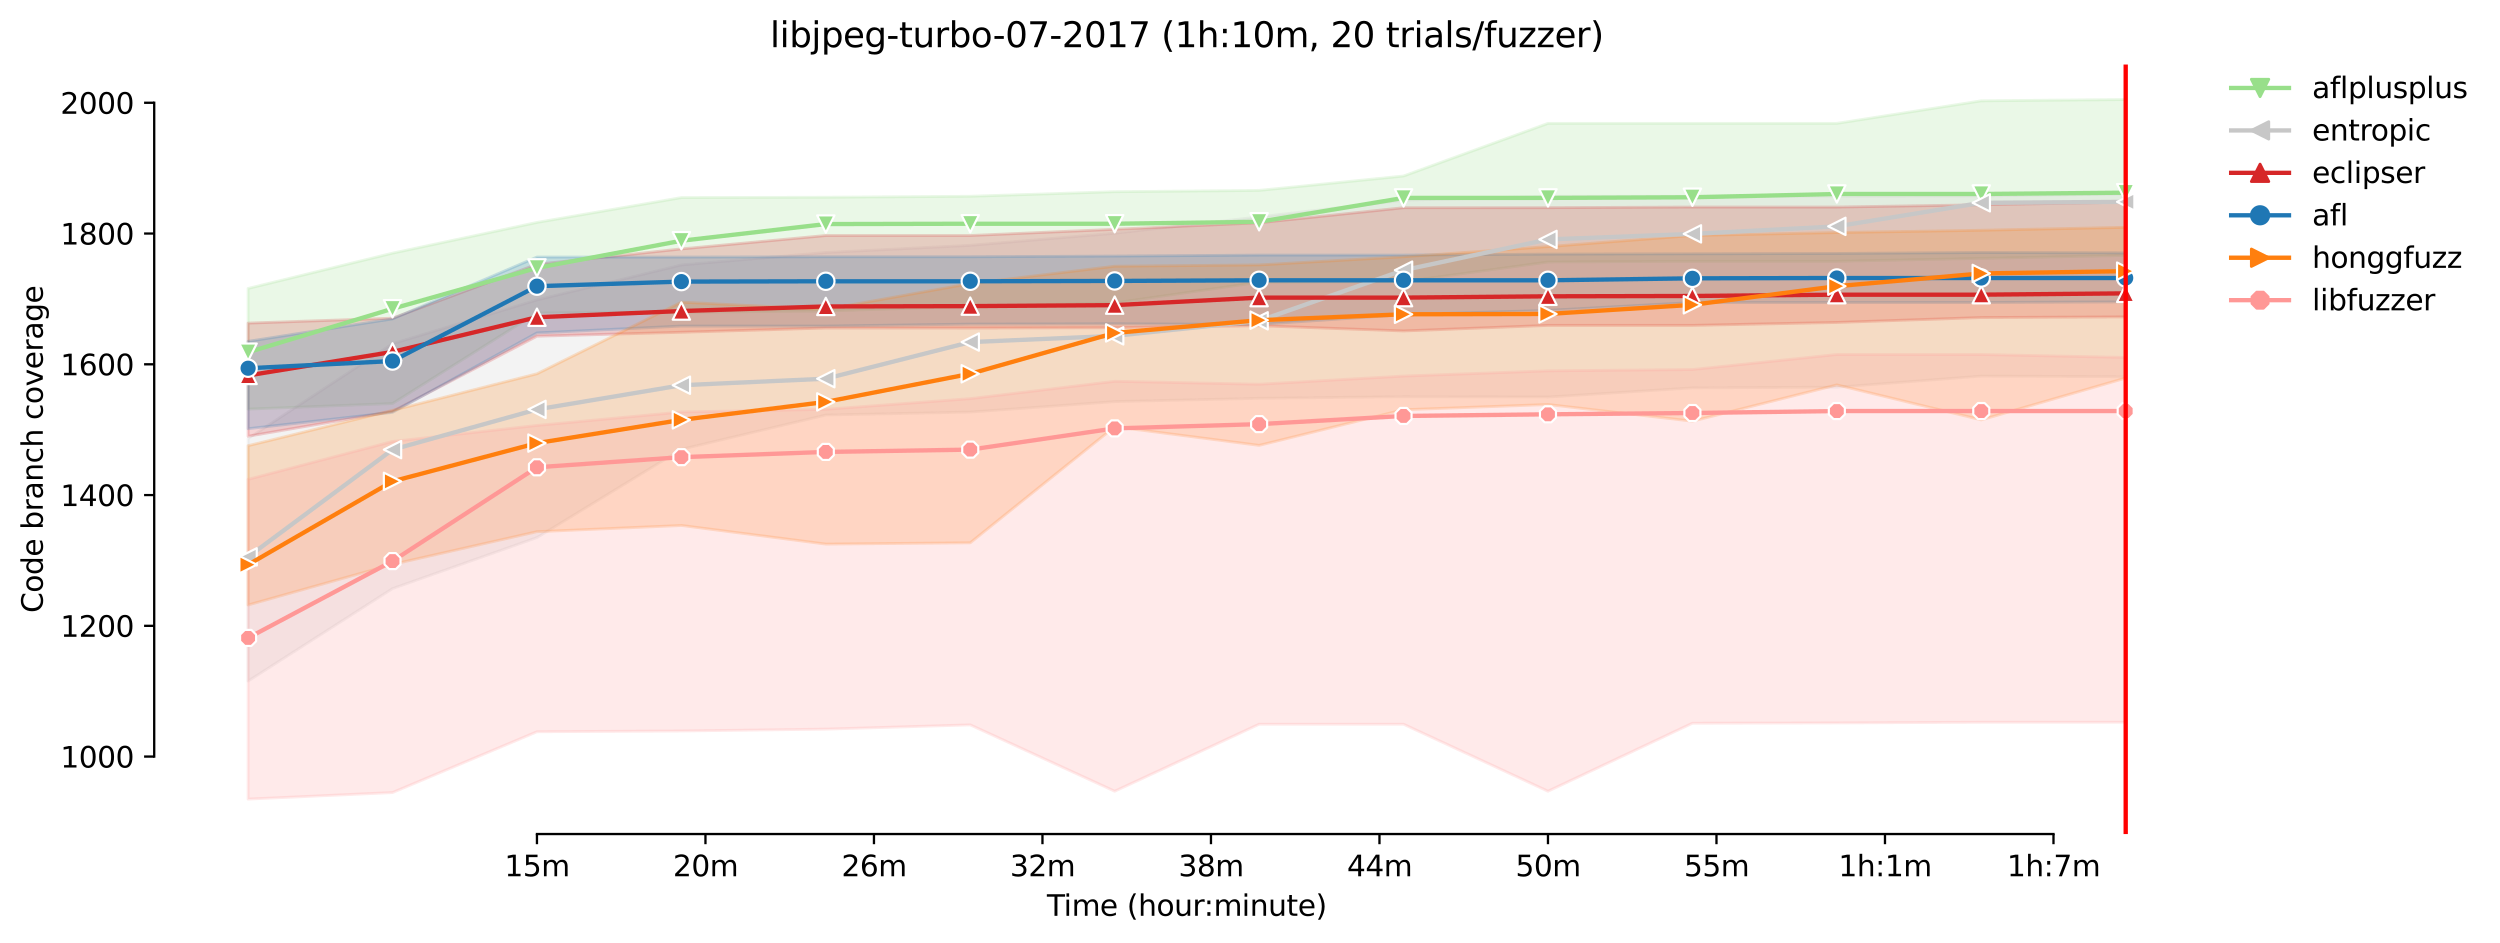 <?xml version="1.0" encoding="utf-8" standalone="no"?>
<!DOCTYPE svg PUBLIC "-//W3C//DTD SVG 1.1//EN"
  "http://www.w3.org/Graphics/SVG/1.1/DTD/svg11.dtd">
<svg height="325.986pt" version="1.1" viewBox="0 0 864.542 325.986" width="864.542pt" xmlns="http://www.w3.org/2000/svg" xmlns:xlink="http://www.w3.org/1999/xlink">
 <defs>
  <style type="text/css">*{stroke-linecap:butt;stroke-linejoin:round;}</style>
 </defs>
 <g id="figure_1">
  <g id="patch_1">
   <path d="M 0 325.986 
L 864.542 325.986 
L 864.542 0 
L 0 0 
z
" style="fill:#ffffff;"/>
  </g>
  <g id="axes_1">
   <g id="patch_2">
    <path d="M 53.328 288.43 
L 767.568 288.43 
L 767.568 22.318 
L 53.328 22.318 
z
" style="fill:#ffffff;"/>
   </g>
   <g id="PolyCollection_1">
    <defs>
     <path d="M 85.794 -226.231 
L 85.794 -184.517 
L 135.74 -186.439 
L 185.687 -217.753 
L 235.634 -217.979 
L 285.581 -218.431 
L 335.528 -220.014 
L 385.475 -221.257 
L 435.422 -228.379 
L 485.368 -228.605 
L 535.315 -235.377 
L 585.262 -235.614 
L 635.209 -235.614 
L 685.156 -236.632 
L 735.103 -237.649 
L 735.103 -291.572 
L 735.103 -291.572 
L 685.156 -291.12 
L 635.209 -283.32 
L 585.262 -283.32 
L 535.315 -283.32 
L 485.368 -265.119 
L 435.422 -260.145 
L 385.475 -259.693 
L 335.528 -258.11 
L 285.581 -257.771 
L 235.634 -257.658 
L 185.687 -249.067 
L 135.74 -238.44 
L 85.794 -226.231 
z
" id="md29782d819" style="stroke:#98df8a;stroke-opacity:0.2;"/>
    </defs>
    <g clip-path="url(#p25064cf2e6)">
     <use style="fill:#98df8a;fill-opacity:0.2;stroke:#98df8a;stroke-opacity:0.2;" x="0" xlink:href="#md29782d819" y="325.986"/>
    </g>
   </g>
   <g id="PolyCollection_2">
    <defs>
     <path d="M 85.794 -174.343 
L 85.794 -90.462 
L 135.74 -122.454 
L 185.687 -140.09 
L 235.634 -170.612 
L 285.581 -182.482 
L 335.528 -183.5 
L 385.475 -187.117 
L 435.422 -188.248 
L 485.368 -188.813 
L 535.315 -188.7 
L 585.262 -191.865 
L 635.209 -192.091 
L 685.156 -195.935 
L 735.103 -195.709 
L 735.103 -258.902 
L 735.103 -258.902 
L 685.156 -258.223 
L 635.209 -258.11 
L 585.262 -258.11 
L 535.315 -258.11 
L 485.368 -256.754 
L 435.422 -250.988 
L 385.475 -245.336 
L 335.528 -241.153 
L 285.581 -238.666 
L 235.634 -234.371 
L 185.687 -222.275 
L 135.74 -207.126 
L 85.794 -174.343 
z
" id="m7b74149d43" style="stroke:#c7c7c7;stroke-opacity:0.2;"/>
    </defs>
    <g clip-path="url(#p25064cf2e6)">
     <use style="fill:#c7c7c7;fill-opacity:0.2;stroke:#c7c7c7;stroke-opacity:0.2;" x="0" xlink:href="#m7b74149d43" y="325.986"/>
    </g>
   </g>
   <g id="PolyCollection_3">
    <defs>
     <path d="M 85.794 -214.248 
L 85.794 -175.134 
L 135.74 -183.709 
L 185.687 -209.726 
L 235.634 -211.083 
L 285.581 -212.553 
L 335.528 -212.538 
L 385.475 -212.666 
L 435.422 -213.344 
L 485.368 -211.535 
L 535.315 -213.457 
L 585.262 -213.457 
L 635.209 -214.474 
L 685.156 -216.17 
L 735.103 -216.396 
L 735.103 -256.076 
L 735.103 -256.076 
L 685.156 -255.171 
L 635.209 -254.38 
L 585.262 -254.38 
L 535.315 -254.165 
L 485.368 -254.154 
L 435.422 -248.954 
L 385.475 -246.693 
L 335.528 -244.545 
L 285.581 -244.545 
L 235.634 -239.91 
L 185.687 -234.597 
L 135.74 -215.944 
L 85.794 -214.248 
z
" id="ma3ffed3429" style="stroke:#d62728;stroke-opacity:0.2;"/>
    </defs>
    <g clip-path="url(#p25064cf2e6)">
     <use style="fill:#d62728;fill-opacity:0.2;stroke:#d62728;stroke-opacity:0.2;" x="0" xlink:href="#ma3ffed3429" y="325.986"/>
    </g>
   </g>
   <g id="PolyCollection_4">
    <defs>
     <path d="M 85.794 -207.943 
L 85.794 -177.734 
L 135.74 -183.387 
L 185.687 -210.857 
L 235.634 -213.231 
L 285.581 -213.231 
L 335.528 -213.909 
L 385.475 -214.022 
L 435.422 -213.796 
L 485.368 -217.182 
L 535.315 -218.657 
L 585.262 -221.37 
L 635.209 -221.37 
L 685.156 -221.37 
L 735.103 -221.596 
L 735.103 -238.553 
L 735.103 -238.553 
L 685.156 -238.666 
L 635.209 -238.327 
L 585.262 -238.214 
L 535.315 -238.101 
L 485.368 -237.773 
L 435.422 -237.762 
L 385.475 -237.423 
L 335.528 -237.197 
L 285.581 -237.197 
L 235.634 -237.084 
L 185.687 -237.084 
L 135.74 -215.718 
L 85.794 -207.943 
z
" id="md17d4fbf4f" style="stroke:#1f77b4;stroke-opacity:0.2;"/>
    </defs>
    <g clip-path="url(#p25064cf2e6)">
     <use style="fill:#1f77b4;fill-opacity:0.2;stroke:#1f77b4;stroke-opacity:0.2;" x="0" xlink:href="#md17d4fbf4f" y="325.986"/>
    </g>
   </g>
   <g id="PolyCollection_5">
    <defs>
     <path d="M 85.794 -171.856 
L 85.794 -116.771 
L 135.74 -130.82 
L 185.687 -142.124 
L 235.634 -144.272 
L 285.581 -137.829 
L 335.528 -138.281 
L 385.475 -178.412 
L 435.422 -171.969 
L 485.368 -184.291 
L 535.315 -186.1 
L 585.262 -180.334 
L 635.209 -192.882 
L 685.156 -180.786 
L 735.103 -195.256 
L 735.103 -247.371 
L 735.103 -247.371 
L 685.156 -246.354 
L 635.209 -245.562 
L 585.262 -244.545 
L 535.315 -240.701 
L 485.368 -237.197 
L 435.422 -234.371 
L 385.475 -233.918 
L 335.528 -227.927 
L 285.581 -218.996 
L 235.634 -221.483 
L 185.687 -196.726 
L 135.74 -184.065 
L 85.794 -171.856 
z
" id="me6c3f12da6" style="stroke:#ff7f0e;stroke-opacity:0.2;"/>
    </defs>
    <g clip-path="url(#p25064cf2e6)">
     <use style="fill:#ff7f0e;fill-opacity:0.2;stroke:#ff7f0e;stroke-opacity:0.2;" x="0" xlink:href="#me6c3f12da6" y="325.986"/>
    </g>
   </g>
   <g id="PolyCollection_6">
    <defs>
     <path d="M 85.794 -160.212 
L 85.794 -49.652 
L 135.74 -51.913 
L 185.687 -72.94 
L 235.634 -73.203 
L 285.581 -73.844 
L 335.528 -75.314 
L 385.475 -52.365 
L 435.422 -75.537 
L 485.368 -75.537 
L 535.315 -52.365 
L 585.262 -75.879 
L 635.209 -75.992 
L 685.156 -76.218 
L 735.103 -76.218 
L 735.103 -202.378 
L 735.103 -202.378 
L 685.156 -203.396 
L 635.209 -203.396 
L 585.262 -198.196 
L 535.315 -197.743 
L 485.368 -195.935 
L 435.422 -193.109 
L 385.475 -194.126 
L 335.528 -188.134 
L 285.581 -184.444 
L 235.634 -183.519 
L 185.687 -178.865 
L 135.74 -173.325 
L 85.794 -160.212 
z
" id="mec78008e84" style="stroke:#ff9896;stroke-opacity:0.2;"/>
    </defs>
    <g clip-path="url(#p25064cf2e6)">
     <use style="fill:#ff9896;fill-opacity:0.2;stroke:#ff9896;stroke-opacity:0.2;" x="0" xlink:href="#mec78008e84" y="325.986"/>
    </g>
   </g>
   <g id="matplotlib.axis_1">
    <g id="xtick_1">
     <g id="line2d_1">
      <defs>
       <path d="M 0 0 
L 0 3.5 
" id="m64320394da" style="stroke:#000000;stroke-width:0.8;"/>
      </defs>
      <g>
       <use style="stroke:#000000;stroke-width:0.8;" x="185.687" xlink:href="#m64320394da" y="288.43"/>
      </g>
     </g>
     <g id="text_1">
      <!-- 15m -->
      <g transform="translate(174.454 303.029)scale(0.1 -0.1)">
       <defs>
        <path d="M 794 531 
L 1825 531 
L 1825 4091 
L 703 3866 
L 703 4441 
L 1819 4666 
L 2450 4666 
L 2450 531 
L 3481 531 
L 3481 0 
L 794 0 
L 794 531 
z
" id="DejaVuSans-31" transform="scale(0.016)"/>
        <path d="M 691 4666 
L 3169 4666 
L 3169 4134 
L 1269 4134 
L 1269 2991 
Q 1406 3038 1543 3061 
Q 1681 3084 1819 3084 
Q 2600 3084 3056 2656 
Q 3513 2228 3513 1497 
Q 3513 744 3044 326 
Q 2575 -91 1722 -91 
Q 1428 -91 1123 -41 
Q 819 9 494 109 
L 494 744 
Q 775 591 1075 516 
Q 1375 441 1709 441 
Q 2250 441 2565 725 
Q 2881 1009 2881 1497 
Q 2881 1984 2565 2268 
Q 2250 2553 1709 2553 
Q 1456 2553 1204 2497 
Q 953 2441 691 2322 
L 691 4666 
z
" id="DejaVuSans-35" transform="scale(0.016)"/>
        <path d="M 3328 2828 
Q 3544 3216 3844 3400 
Q 4144 3584 4550 3584 
Q 5097 3584 5394 3201 
Q 5691 2819 5691 2113 
L 5691 0 
L 5113 0 
L 5113 2094 
Q 5113 2597 4934 2840 
Q 4756 3084 4391 3084 
Q 3944 3084 3684 2787 
Q 3425 2491 3425 1978 
L 3425 0 
L 2847 0 
L 2847 2094 
Q 2847 2600 2669 2842 
Q 2491 3084 2119 3084 
Q 1678 3084 1418 2786 
Q 1159 2488 1159 1978 
L 1159 0 
L 581 0 
L 581 3500 
L 1159 3500 
L 1159 2956 
Q 1356 3278 1631 3431 
Q 1906 3584 2284 3584 
Q 2666 3584 2933 3390 
Q 3200 3197 3328 2828 
z
" id="DejaVuSans-6d" transform="scale(0.016)"/>
       </defs>
       <use xlink:href="#DejaVuSans-31"/>
       <use x="63.623" xlink:href="#DejaVuSans-35"/>
       <use x="127.246" xlink:href="#DejaVuSans-6d"/>
      </g>
     </g>
    </g>
    <g id="xtick_2">
     <g id="line2d_2">
      <g>
       <use style="stroke:#000000;stroke-width:0.8;" x="243.959" xlink:href="#m64320394da" y="288.43"/>
      </g>
     </g>
     <g id="text_2">
      <!-- 20m -->
      <g transform="translate(232.726 303.029)scale(0.1 -0.1)">
       <defs>
        <path d="M 1228 531 
L 3431 531 
L 3431 0 
L 469 0 
L 469 531 
Q 828 903 1448 1529 
Q 2069 2156 2228 2338 
Q 2531 2678 2651 2914 
Q 2772 3150 2772 3378 
Q 2772 3750 2511 3984 
Q 2250 4219 1831 4219 
Q 1534 4219 1204 4116 
Q 875 4013 500 3803 
L 500 4441 
Q 881 4594 1212 4672 
Q 1544 4750 1819 4750 
Q 2544 4750 2975 4387 
Q 3406 4025 3406 3419 
Q 3406 3131 3298 2873 
Q 3191 2616 2906 2266 
Q 2828 2175 2409 1742 
Q 1991 1309 1228 531 
z
" id="DejaVuSans-32" transform="scale(0.016)"/>
        <path d="M 2034 4250 
Q 1547 4250 1301 3770 
Q 1056 3291 1056 2328 
Q 1056 1369 1301 889 
Q 1547 409 2034 409 
Q 2525 409 2770 889 
Q 3016 1369 3016 2328 
Q 3016 3291 2770 3770 
Q 2525 4250 2034 4250 
z
M 2034 4750 
Q 2819 4750 3233 4129 
Q 3647 3509 3647 2328 
Q 3647 1150 3233 529 
Q 2819 -91 2034 -91 
Q 1250 -91 836 529 
Q 422 1150 422 2328 
Q 422 3509 836 4129 
Q 1250 4750 2034 4750 
z
" id="DejaVuSans-30" transform="scale(0.016)"/>
       </defs>
       <use xlink:href="#DejaVuSans-32"/>
       <use x="63.623" xlink:href="#DejaVuSans-30"/>
       <use x="127.246" xlink:href="#DejaVuSans-6d"/>
      </g>
     </g>
    </g>
    <g id="xtick_3">
     <g id="line2d_3">
      <g>
       <use style="stroke:#000000;stroke-width:0.8;" x="302.23" xlink:href="#m64320394da" y="288.43"/>
      </g>
     </g>
     <g id="text_3">
      <!-- 26m -->
      <g transform="translate(290.997 303.029)scale(0.1 -0.1)">
       <defs>
        <path d="M 2113 2584 
Q 1688 2584 1439 2293 
Q 1191 2003 1191 1497 
Q 1191 994 1439 701 
Q 1688 409 2113 409 
Q 2538 409 2786 701 
Q 3034 994 3034 1497 
Q 3034 2003 2786 2293 
Q 2538 2584 2113 2584 
z
M 3366 4563 
L 3366 3988 
Q 3128 4100 2886 4159 
Q 2644 4219 2406 4219 
Q 1781 4219 1451 3797 
Q 1122 3375 1075 2522 
Q 1259 2794 1537 2939 
Q 1816 3084 2150 3084 
Q 2853 3084 3261 2657 
Q 3669 2231 3669 1497 
Q 3669 778 3244 343 
Q 2819 -91 2113 -91 
Q 1303 -91 875 529 
Q 447 1150 447 2328 
Q 447 3434 972 4092 
Q 1497 4750 2381 4750 
Q 2619 4750 2861 4703 
Q 3103 4656 3366 4563 
z
" id="DejaVuSans-36" transform="scale(0.016)"/>
       </defs>
       <use xlink:href="#DejaVuSans-32"/>
       <use x="63.623" xlink:href="#DejaVuSans-36"/>
       <use x="127.246" xlink:href="#DejaVuSans-6d"/>
      </g>
     </g>
    </g>
    <g id="xtick_4">
     <g id="line2d_4">
      <g>
       <use style="stroke:#000000;stroke-width:0.8;" x="360.501" xlink:href="#m64320394da" y="288.43"/>
      </g>
     </g>
     <g id="text_4">
      <!-- 32m -->
      <g transform="translate(349.268 303.029)scale(0.1 -0.1)">
       <defs>
        <path d="M 2597 2516 
Q 3050 2419 3304 2112 
Q 3559 1806 3559 1356 
Q 3559 666 3084 287 
Q 2609 -91 1734 -91 
Q 1441 -91 1130 -33 
Q 819 25 488 141 
L 488 750 
Q 750 597 1062 519 
Q 1375 441 1716 441 
Q 2309 441 2620 675 
Q 2931 909 2931 1356 
Q 2931 1769 2642 2001 
Q 2353 2234 1838 2234 
L 1294 2234 
L 1294 2753 
L 1863 2753 
Q 2328 2753 2575 2939 
Q 2822 3125 2822 3475 
Q 2822 3834 2567 4026 
Q 2313 4219 1838 4219 
Q 1578 4219 1281 4162 
Q 984 4106 628 3988 
L 628 4550 
Q 988 4650 1302 4700 
Q 1616 4750 1894 4750 
Q 2613 4750 3031 4423 
Q 3450 4097 3450 3541 
Q 3450 3153 3228 2886 
Q 3006 2619 2597 2516 
z
" id="DejaVuSans-33" transform="scale(0.016)"/>
       </defs>
       <use xlink:href="#DejaVuSans-33"/>
       <use x="63.623" xlink:href="#DejaVuSans-32"/>
       <use x="127.246" xlink:href="#DejaVuSans-6d"/>
      </g>
     </g>
    </g>
    <g id="xtick_5">
     <g id="line2d_5">
      <g>
       <use style="stroke:#000000;stroke-width:0.8;" x="418.773" xlink:href="#m64320394da" y="288.43"/>
      </g>
     </g>
     <g id="text_5">
      <!-- 38m -->
      <g transform="translate(407.54 303.029)scale(0.1 -0.1)">
       <defs>
        <path d="M 2034 2216 
Q 1584 2216 1326 1975 
Q 1069 1734 1069 1313 
Q 1069 891 1326 650 
Q 1584 409 2034 409 
Q 2484 409 2743 651 
Q 3003 894 3003 1313 
Q 3003 1734 2745 1975 
Q 2488 2216 2034 2216 
z
M 1403 2484 
Q 997 2584 770 2862 
Q 544 3141 544 3541 
Q 544 4100 942 4425 
Q 1341 4750 2034 4750 
Q 2731 4750 3128 4425 
Q 3525 4100 3525 3541 
Q 3525 3141 3298 2862 
Q 3072 2584 2669 2484 
Q 3125 2378 3379 2068 
Q 3634 1759 3634 1313 
Q 3634 634 3220 271 
Q 2806 -91 2034 -91 
Q 1263 -91 848 271 
Q 434 634 434 1313 
Q 434 1759 690 2068 
Q 947 2378 1403 2484 
z
M 1172 3481 
Q 1172 3119 1398 2916 
Q 1625 2713 2034 2713 
Q 2441 2713 2670 2916 
Q 2900 3119 2900 3481 
Q 2900 3844 2670 4047 
Q 2441 4250 2034 4250 
Q 1625 4250 1398 4047 
Q 1172 3844 1172 3481 
z
" id="DejaVuSans-38" transform="scale(0.016)"/>
       </defs>
       <use xlink:href="#DejaVuSans-33"/>
       <use x="63.623" xlink:href="#DejaVuSans-38"/>
       <use x="127.246" xlink:href="#DejaVuSans-6d"/>
      </g>
     </g>
    </g>
    <g id="xtick_6">
     <g id="line2d_6">
      <g>
       <use style="stroke:#000000;stroke-width:0.8;" x="477.044" xlink:href="#m64320394da" y="288.43"/>
      </g>
     </g>
     <g id="text_6">
      <!-- 44m -->
      <g transform="translate(465.811 303.029)scale(0.1 -0.1)">
       <defs>
        <path d="M 2419 4116 
L 825 1625 
L 2419 1625 
L 2419 4116 
z
M 2253 4666 
L 3047 4666 
L 3047 1625 
L 3713 1625 
L 3713 1100 
L 3047 1100 
L 3047 0 
L 2419 0 
L 2419 1100 
L 313 1100 
L 313 1709 
L 2253 4666 
z
" id="DejaVuSans-34" transform="scale(0.016)"/>
       </defs>
       <use xlink:href="#DejaVuSans-34"/>
       <use x="63.623" xlink:href="#DejaVuSans-34"/>
       <use x="127.246" xlink:href="#DejaVuSans-6d"/>
      </g>
     </g>
    </g>
    <g id="xtick_7">
     <g id="line2d_7">
      <g>
       <use style="stroke:#000000;stroke-width:0.8;" x="535.315" xlink:href="#m64320394da" y="288.43"/>
      </g>
     </g>
     <g id="text_7">
      <!-- 50m -->
      <g transform="translate(524.082 303.029)scale(0.1 -0.1)">
       <use xlink:href="#DejaVuSans-35"/>
       <use x="63.623" xlink:href="#DejaVuSans-30"/>
       <use x="127.246" xlink:href="#DejaVuSans-6d"/>
      </g>
     </g>
    </g>
    <g id="xtick_8">
     <g id="line2d_8">
      <g>
       <use style="stroke:#000000;stroke-width:0.8;" x="593.587" xlink:href="#m64320394da" y="288.43"/>
      </g>
     </g>
     <g id="text_8">
      <!-- 55m -->
      <g transform="translate(582.354 303.029)scale(0.1 -0.1)">
       <use xlink:href="#DejaVuSans-35"/>
       <use x="63.623" xlink:href="#DejaVuSans-35"/>
       <use x="127.246" xlink:href="#DejaVuSans-6d"/>
      </g>
     </g>
    </g>
    <g id="xtick_9">
     <g id="line2d_9">
      <g>
       <use style="stroke:#000000;stroke-width:0.8;" x="651.858" xlink:href="#m64320394da" y="288.43"/>
      </g>
     </g>
     <g id="text_9">
      <!-- 1h:1m -->
      <g transform="translate(635.772 303.029)scale(0.1 -0.1)">
       <defs>
        <path d="M 3513 2113 
L 3513 0 
L 2938 0 
L 2938 2094 
Q 2938 2591 2744 2837 
Q 2550 3084 2163 3084 
Q 1697 3084 1428 2787 
Q 1159 2491 1159 1978 
L 1159 0 
L 581 0 
L 581 4863 
L 1159 4863 
L 1159 2956 
Q 1366 3272 1645 3428 
Q 1925 3584 2291 3584 
Q 2894 3584 3203 3211 
Q 3513 2838 3513 2113 
z
" id="DejaVuSans-68" transform="scale(0.016)"/>
        <path d="M 750 794 
L 1409 794 
L 1409 0 
L 750 0 
L 750 794 
z
M 750 3309 
L 1409 3309 
L 1409 2516 
L 750 2516 
L 750 3309 
z
" id="DejaVuSans-3a" transform="scale(0.016)"/>
       </defs>
       <use xlink:href="#DejaVuSans-31"/>
       <use x="63.623" xlink:href="#DejaVuSans-68"/>
       <use x="127.002" xlink:href="#DejaVuSans-3a"/>
       <use x="160.693" xlink:href="#DejaVuSans-31"/>
       <use x="224.316" xlink:href="#DejaVuSans-6d"/>
      </g>
     </g>
    </g>
    <g id="xtick_10">
     <g id="line2d_10">
      <g>
       <use style="stroke:#000000;stroke-width:0.8;" x="710.129" xlink:href="#m64320394da" y="288.43"/>
      </g>
     </g>
     <g id="text_10">
      <!-- 1h:7m -->
      <g transform="translate(694.043 303.029)scale(0.1 -0.1)">
       <defs>
        <path d="M 525 4666 
L 3525 4666 
L 3525 4397 
L 1831 0 
L 1172 0 
L 2766 4134 
L 525 4134 
L 525 4666 
z
" id="DejaVuSans-37" transform="scale(0.016)"/>
       </defs>
       <use xlink:href="#DejaVuSans-31"/>
       <use x="63.623" xlink:href="#DejaVuSans-68"/>
       <use x="127.002" xlink:href="#DejaVuSans-3a"/>
       <use x="160.693" xlink:href="#DejaVuSans-37"/>
       <use x="224.316" xlink:href="#DejaVuSans-6d"/>
      </g>
     </g>
    </g>
    <g id="text_11">
     <!-- Time (hour:minute) -->
     <g transform="translate(362.041 316.707)scale(0.1 -0.1)">
      <defs>
       <path d="M -19 4666 
L 3928 4666 
L 3928 4134 
L 2272 4134 
L 2272 0 
L 1638 0 
L 1638 4134 
L -19 4134 
L -19 4666 
z
" id="DejaVuSans-54" transform="scale(0.016)"/>
       <path d="M 603 3500 
L 1178 3500 
L 1178 0 
L 603 0 
L 603 3500 
z
M 603 4863 
L 1178 4863 
L 1178 4134 
L 603 4134 
L 603 4863 
z
" id="DejaVuSans-69" transform="scale(0.016)"/>
       <path d="M 3597 1894 
L 3597 1613 
L 953 1613 
Q 991 1019 1311 708 
Q 1631 397 2203 397 
Q 2534 397 2845 478 
Q 3156 559 3463 722 
L 3463 178 
Q 3153 47 2828 -22 
Q 2503 -91 2169 -91 
Q 1331 -91 842 396 
Q 353 884 353 1716 
Q 353 2575 817 3079 
Q 1281 3584 2069 3584 
Q 2775 3584 3186 3129 
Q 3597 2675 3597 1894 
z
M 3022 2063 
Q 3016 2534 2758 2815 
Q 2500 3097 2075 3097 
Q 1594 3097 1305 2825 
Q 1016 2553 972 2059 
L 3022 2063 
z
" id="DejaVuSans-65" transform="scale(0.016)"/>
       <path id="DejaVuSans-20" transform="scale(0.016)"/>
       <path d="M 1984 4856 
Q 1566 4138 1362 3434 
Q 1159 2731 1159 2009 
Q 1159 1288 1364 580 
Q 1569 -128 1984 -844 
L 1484 -844 
Q 1016 -109 783 600 
Q 550 1309 550 2009 
Q 550 2706 781 3412 
Q 1013 4119 1484 4856 
L 1984 4856 
z
" id="DejaVuSans-28" transform="scale(0.016)"/>
       <path d="M 1959 3097 
Q 1497 3097 1228 2736 
Q 959 2375 959 1747 
Q 959 1119 1226 758 
Q 1494 397 1959 397 
Q 2419 397 2687 759 
Q 2956 1122 2956 1747 
Q 2956 2369 2687 2733 
Q 2419 3097 1959 3097 
z
M 1959 3584 
Q 2709 3584 3137 3096 
Q 3566 2609 3566 1747 
Q 3566 888 3137 398 
Q 2709 -91 1959 -91 
Q 1206 -91 779 398 
Q 353 888 353 1747 
Q 353 2609 779 3096 
Q 1206 3584 1959 3584 
z
" id="DejaVuSans-6f" transform="scale(0.016)"/>
       <path d="M 544 1381 
L 544 3500 
L 1119 3500 
L 1119 1403 
Q 1119 906 1312 657 
Q 1506 409 1894 409 
Q 2359 409 2629 706 
Q 2900 1003 2900 1516 
L 2900 3500 
L 3475 3500 
L 3475 0 
L 2900 0 
L 2900 538 
Q 2691 219 2414 64 
Q 2138 -91 1772 -91 
Q 1169 -91 856 284 
Q 544 659 544 1381 
z
M 1991 3584 
L 1991 3584 
z
" id="DejaVuSans-75" transform="scale(0.016)"/>
       <path d="M 2631 2963 
Q 2534 3019 2420 3045 
Q 2306 3072 2169 3072 
Q 1681 3072 1420 2755 
Q 1159 2438 1159 1844 
L 1159 0 
L 581 0 
L 581 3500 
L 1159 3500 
L 1159 2956 
Q 1341 3275 1631 3429 
Q 1922 3584 2338 3584 
Q 2397 3584 2469 3576 
Q 2541 3569 2628 3553 
L 2631 2963 
z
" id="DejaVuSans-72" transform="scale(0.016)"/>
       <path d="M 3513 2113 
L 3513 0 
L 2938 0 
L 2938 2094 
Q 2938 2591 2744 2837 
Q 2550 3084 2163 3084 
Q 1697 3084 1428 2787 
Q 1159 2491 1159 1978 
L 1159 0 
L 581 0 
L 581 3500 
L 1159 3500 
L 1159 2956 
Q 1366 3272 1645 3428 
Q 1925 3584 2291 3584 
Q 2894 3584 3203 3211 
Q 3513 2838 3513 2113 
z
" id="DejaVuSans-6e" transform="scale(0.016)"/>
       <path d="M 1172 4494 
L 1172 3500 
L 2356 3500 
L 2356 3053 
L 1172 3053 
L 1172 1153 
Q 1172 725 1289 603 
Q 1406 481 1766 481 
L 2356 481 
L 2356 0 
L 1766 0 
Q 1100 0 847 248 
Q 594 497 594 1153 
L 594 3053 
L 172 3053 
L 172 3500 
L 594 3500 
L 594 4494 
L 1172 4494 
z
" id="DejaVuSans-74" transform="scale(0.016)"/>
       <path d="M 513 4856 
L 1013 4856 
Q 1481 4119 1714 3412 
Q 1947 2706 1947 2009 
Q 1947 1309 1714 600 
Q 1481 -109 1013 -844 
L 513 -844 
Q 928 -128 1133 580 
Q 1338 1288 1338 2009 
Q 1338 2731 1133 3434 
Q 928 4138 513 4856 
z
" id="DejaVuSans-29" transform="scale(0.016)"/>
      </defs>
      <use xlink:href="#DejaVuSans-54"/>
      <use x="57.959" xlink:href="#DejaVuSans-69"/>
      <use x="85.742" xlink:href="#DejaVuSans-6d"/>
      <use x="183.154" xlink:href="#DejaVuSans-65"/>
      <use x="244.678" xlink:href="#DejaVuSans-20"/>
      <use x="276.465" xlink:href="#DejaVuSans-28"/>
      <use x="315.479" xlink:href="#DejaVuSans-68"/>
      <use x="378.857" xlink:href="#DejaVuSans-6f"/>
      <use x="440.039" xlink:href="#DejaVuSans-75"/>
      <use x="503.418" xlink:href="#DejaVuSans-72"/>
      <use x="542.781" xlink:href="#DejaVuSans-3a"/>
      <use x="576.473" xlink:href="#DejaVuSans-6d"/>
      <use x="673.885" xlink:href="#DejaVuSans-69"/>
      <use x="701.668" xlink:href="#DejaVuSans-6e"/>
      <use x="765.047" xlink:href="#DejaVuSans-75"/>
      <use x="828.426" xlink:href="#DejaVuSans-74"/>
      <use x="867.635" xlink:href="#DejaVuSans-65"/>
      <use x="929.158" xlink:href="#DejaVuSans-29"/>
     </g>
    </g>
   </g>
   <g id="matplotlib.axis_2">
    <g id="ytick_1">
     <g id="line2d_11">
      <defs>
       <path d="M 0 0 
L -3.5 0 
" id="m6025eeaa32" style="stroke:#000000;stroke-width:0.8;"/>
      </defs>
      <g>
       <use style="stroke:#000000;stroke-width:0.8;" x="53.328" xlink:href="#m6025eeaa32" y="261.638"/>
      </g>
     </g>
     <g id="text_12">
      <!-- 1000 -->
      <g transform="translate(20.878 265.437)scale(0.1 -0.1)">
       <use xlink:href="#DejaVuSans-31"/>
       <use x="63.623" xlink:href="#DejaVuSans-30"/>
       <use x="127.246" xlink:href="#DejaVuSans-30"/>
       <use x="190.869" xlink:href="#DejaVuSans-30"/>
      </g>
     </g>
    </g>
    <g id="ytick_2">
     <g id="line2d_12">
      <g>
       <use style="stroke:#000000;stroke-width:0.8;" x="53.328" xlink:href="#m6025eeaa32" y="216.419"/>
      </g>
     </g>
     <g id="text_13">
      <!-- 1200 -->
      <g transform="translate(20.878 220.219)scale(0.1 -0.1)">
       <use xlink:href="#DejaVuSans-31"/>
       <use x="63.623" xlink:href="#DejaVuSans-32"/>
       <use x="127.246" xlink:href="#DejaVuSans-30"/>
       <use x="190.869" xlink:href="#DejaVuSans-30"/>
      </g>
     </g>
    </g>
    <g id="ytick_3">
     <g id="line2d_13">
      <g>
       <use style="stroke:#000000;stroke-width:0.8;" x="53.328" xlink:href="#m6025eeaa32" y="171.201"/>
      </g>
     </g>
     <g id="text_14">
      <!-- 1400 -->
      <g transform="translate(20.878 175)scale(0.1 -0.1)">
       <use xlink:href="#DejaVuSans-31"/>
       <use x="63.623" xlink:href="#DejaVuSans-34"/>
       <use x="127.246" xlink:href="#DejaVuSans-30"/>
       <use x="190.869" xlink:href="#DejaVuSans-30"/>
      </g>
     </g>
    </g>
    <g id="ytick_4">
     <g id="line2d_14">
      <g>
       <use style="stroke:#000000;stroke-width:0.8;" x="53.328" xlink:href="#m6025eeaa32" y="125.982"/>
      </g>
     </g>
     <g id="text_15">
      <!-- 1600 -->
      <g transform="translate(20.878 129.781)scale(0.1 -0.1)">
       <use xlink:href="#DejaVuSans-31"/>
       <use x="63.623" xlink:href="#DejaVuSans-36"/>
       <use x="127.246" xlink:href="#DejaVuSans-30"/>
       <use x="190.869" xlink:href="#DejaVuSans-30"/>
      </g>
     </g>
    </g>
    <g id="ytick_5">
     <g id="line2d_15">
      <g>
       <use style="stroke:#000000;stroke-width:0.8;" x="53.328" xlink:href="#m6025eeaa32" y="80.763"/>
      </g>
     </g>
     <g id="text_16">
      <!-- 1800 -->
      <g transform="translate(20.878 84.563)scale(0.1 -0.1)">
       <use xlink:href="#DejaVuSans-31"/>
       <use x="63.623" xlink:href="#DejaVuSans-38"/>
       <use x="127.246" xlink:href="#DejaVuSans-30"/>
       <use x="190.869" xlink:href="#DejaVuSans-30"/>
      </g>
     </g>
    </g>
    <g id="ytick_6">
     <g id="line2d_16">
      <g>
       <use style="stroke:#000000;stroke-width:0.8;" x="53.328" xlink:href="#m6025eeaa32" y="35.545"/>
      </g>
     </g>
     <g id="text_17">
      <!-- 2000 -->
      <g transform="translate(20.878 39.344)scale(0.1 -0.1)">
       <use xlink:href="#DejaVuSans-32"/>
       <use x="63.623" xlink:href="#DejaVuSans-30"/>
       <use x="127.246" xlink:href="#DejaVuSans-30"/>
       <use x="190.869" xlink:href="#DejaVuSans-30"/>
      </g>
     </g>
    </g>
    <g id="text_18">
     <!-- Code branch coverage -->
     <g transform="translate(14.798 211.949)rotate(-90)scale(0.1 -0.1)">
      <defs>
       <path d="M 4122 4306 
L 4122 3641 
Q 3803 3938 3442 4084 
Q 3081 4231 2675 4231 
Q 1875 4231 1450 3742 
Q 1025 3253 1025 2328 
Q 1025 1406 1450 917 
Q 1875 428 2675 428 
Q 3081 428 3442 575 
Q 3803 722 4122 1019 
L 4122 359 
Q 3791 134 3420 21 
Q 3050 -91 2638 -91 
Q 1578 -91 968 557 
Q 359 1206 359 2328 
Q 359 3453 968 4101 
Q 1578 4750 2638 4750 
Q 3056 4750 3426 4639 
Q 3797 4528 4122 4306 
z
" id="DejaVuSans-43" transform="scale(0.016)"/>
       <path d="M 2906 2969 
L 2906 4863 
L 3481 4863 
L 3481 0 
L 2906 0 
L 2906 525 
Q 2725 213 2448 61 
Q 2172 -91 1784 -91 
Q 1150 -91 751 415 
Q 353 922 353 1747 
Q 353 2572 751 3078 
Q 1150 3584 1784 3584 
Q 2172 3584 2448 3432 
Q 2725 3281 2906 2969 
z
M 947 1747 
Q 947 1113 1208 752 
Q 1469 391 1925 391 
Q 2381 391 2643 752 
Q 2906 1113 2906 1747 
Q 2906 2381 2643 2742 
Q 2381 3103 1925 3103 
Q 1469 3103 1208 2742 
Q 947 2381 947 1747 
z
" id="DejaVuSans-64" transform="scale(0.016)"/>
       <path d="M 3116 1747 
Q 3116 2381 2855 2742 
Q 2594 3103 2138 3103 
Q 1681 3103 1420 2742 
Q 1159 2381 1159 1747 
Q 1159 1113 1420 752 
Q 1681 391 2138 391 
Q 2594 391 2855 752 
Q 3116 1113 3116 1747 
z
M 1159 2969 
Q 1341 3281 1617 3432 
Q 1894 3584 2278 3584 
Q 2916 3584 3314 3078 
Q 3713 2572 3713 1747 
Q 3713 922 3314 415 
Q 2916 -91 2278 -91 
Q 1894 -91 1617 61 
Q 1341 213 1159 525 
L 1159 0 
L 581 0 
L 581 4863 
L 1159 4863 
L 1159 2969 
z
" id="DejaVuSans-62" transform="scale(0.016)"/>
       <path d="M 2194 1759 
Q 1497 1759 1228 1600 
Q 959 1441 959 1056 
Q 959 750 1161 570 
Q 1363 391 1709 391 
Q 2188 391 2477 730 
Q 2766 1069 2766 1631 
L 2766 1759 
L 2194 1759 
z
M 3341 1997 
L 3341 0 
L 2766 0 
L 2766 531 
Q 2569 213 2275 61 
Q 1981 -91 1556 -91 
Q 1019 -91 701 211 
Q 384 513 384 1019 
Q 384 1609 779 1909 
Q 1175 2209 1959 2209 
L 2766 2209 
L 2766 2266 
Q 2766 2663 2505 2880 
Q 2244 3097 1772 3097 
Q 1472 3097 1187 3025 
Q 903 2953 641 2809 
L 641 3341 
Q 956 3463 1253 3523 
Q 1550 3584 1831 3584 
Q 2591 3584 2966 3190 
Q 3341 2797 3341 1997 
z
" id="DejaVuSans-61" transform="scale(0.016)"/>
       <path d="M 3122 3366 
L 3122 2828 
Q 2878 2963 2633 3030 
Q 2388 3097 2138 3097 
Q 1578 3097 1268 2742 
Q 959 2388 959 1747 
Q 959 1106 1268 751 
Q 1578 397 2138 397 
Q 2388 397 2633 464 
Q 2878 531 3122 666 
L 3122 134 
Q 2881 22 2623 -34 
Q 2366 -91 2075 -91 
Q 1284 -91 818 406 
Q 353 903 353 1747 
Q 353 2603 823 3093 
Q 1294 3584 2113 3584 
Q 2378 3584 2631 3529 
Q 2884 3475 3122 3366 
z
" id="DejaVuSans-63" transform="scale(0.016)"/>
       <path d="M 191 3500 
L 800 3500 
L 1894 563 
L 2988 3500 
L 3597 3500 
L 2284 0 
L 1503 0 
L 191 3500 
z
" id="DejaVuSans-76" transform="scale(0.016)"/>
       <path d="M 2906 1791 
Q 2906 2416 2648 2759 
Q 2391 3103 1925 3103 
Q 1463 3103 1205 2759 
Q 947 2416 947 1791 
Q 947 1169 1205 825 
Q 1463 481 1925 481 
Q 2391 481 2648 825 
Q 2906 1169 2906 1791 
z
M 3481 434 
Q 3481 -459 3084 -895 
Q 2688 -1331 1869 -1331 
Q 1566 -1331 1297 -1286 
Q 1028 -1241 775 -1147 
L 775 -588 
Q 1028 -725 1275 -790 
Q 1522 -856 1778 -856 
Q 2344 -856 2625 -561 
Q 2906 -266 2906 331 
L 2906 616 
Q 2728 306 2450 153 
Q 2172 0 1784 0 
Q 1141 0 747 490 
Q 353 981 353 1791 
Q 353 2603 747 3093 
Q 1141 3584 1784 3584 
Q 2172 3584 2450 3431 
Q 2728 3278 2906 2969 
L 2906 3500 
L 3481 3500 
L 3481 434 
z
" id="DejaVuSans-67" transform="scale(0.016)"/>
      </defs>
      <use xlink:href="#DejaVuSans-43"/>
      <use x="69.824" xlink:href="#DejaVuSans-6f"/>
      <use x="131.006" xlink:href="#DejaVuSans-64"/>
      <use x="194.482" xlink:href="#DejaVuSans-65"/>
      <use x="256.006" xlink:href="#DejaVuSans-20"/>
      <use x="287.793" xlink:href="#DejaVuSans-62"/>
      <use x="351.27" xlink:href="#DejaVuSans-72"/>
      <use x="392.383" xlink:href="#DejaVuSans-61"/>
      <use x="453.662" xlink:href="#DejaVuSans-6e"/>
      <use x="517.041" xlink:href="#DejaVuSans-63"/>
      <use x="572.021" xlink:href="#DejaVuSans-68"/>
      <use x="635.4" xlink:href="#DejaVuSans-20"/>
      <use x="667.188" xlink:href="#DejaVuSans-63"/>
      <use x="722.168" xlink:href="#DejaVuSans-6f"/>
      <use x="783.35" xlink:href="#DejaVuSans-76"/>
      <use x="842.529" xlink:href="#DejaVuSans-65"/>
      <use x="904.053" xlink:href="#DejaVuSans-72"/>
      <use x="945.166" xlink:href="#DejaVuSans-61"/>
      <use x="1006.445" xlink:href="#DejaVuSans-67"/>
      <use x="1069.922" xlink:href="#DejaVuSans-65"/>
     </g>
    </g>
   </g>
   <g id="line2d_17">
    <path clip-path="url(#p25064cf2e6)" d="M 85.794 121.799 
L 135.74 106.764 
L 185.687 92.633 
L 235.634 83.25 
L 285.581 77.485 
L 335.528 77.372 
L 385.475 77.372 
L 435.422 76.694 
L 485.368 68.441 
L 535.315 68.441 
L 585.262 68.215 
L 635.209 67.085 
L 685.156 67.085 
L 735.103 66.632 
" style="fill:none;stroke:#98df8a;stroke-linecap:square;stroke-width:1.5;"/>
    <defs>
     <path d="M -0 3 
L 3 -3 
L -3 -3 
z
" id="mf1d38c1c28" style="stroke:#ffffff;stroke-linejoin:miter;stroke-width:0.75;"/>
    </defs>
    <g clip-path="url(#p25064cf2e6)">
     <use style="fill:#98df8a;stroke:#ffffff;stroke-linejoin:miter;stroke-width:0.75;" x="85.794" xlink:href="#mf1d38c1c28" y="121.799"/>
     <use style="fill:#98df8a;stroke:#ffffff;stroke-linejoin:miter;stroke-width:0.75;" x="135.74" xlink:href="#mf1d38c1c28" y="106.764"/>
     <use style="fill:#98df8a;stroke:#ffffff;stroke-linejoin:miter;stroke-width:0.75;" x="185.687" xlink:href="#mf1d38c1c28" y="92.633"/>
     <use style="fill:#98df8a;stroke:#ffffff;stroke-linejoin:miter;stroke-width:0.75;" x="235.634" xlink:href="#mf1d38c1c28" y="83.25"/>
     <use style="fill:#98df8a;stroke:#ffffff;stroke-linejoin:miter;stroke-width:0.75;" x="285.581" xlink:href="#mf1d38c1c28" y="77.485"/>
     <use style="fill:#98df8a;stroke:#ffffff;stroke-linejoin:miter;stroke-width:0.75;" x="335.528" xlink:href="#mf1d38c1c28" y="77.372"/>
     <use style="fill:#98df8a;stroke:#ffffff;stroke-linejoin:miter;stroke-width:0.75;" x="385.475" xlink:href="#mf1d38c1c28" y="77.372"/>
     <use style="fill:#98df8a;stroke:#ffffff;stroke-linejoin:miter;stroke-width:0.75;" x="435.422" xlink:href="#mf1d38c1c28" y="76.694"/>
     <use style="fill:#98df8a;stroke:#ffffff;stroke-linejoin:miter;stroke-width:0.75;" x="485.368" xlink:href="#mf1d38c1c28" y="68.441"/>
     <use style="fill:#98df8a;stroke:#ffffff;stroke-linejoin:miter;stroke-width:0.75;" x="535.315" xlink:href="#mf1d38c1c28" y="68.441"/>
     <use style="fill:#98df8a;stroke:#ffffff;stroke-linejoin:miter;stroke-width:0.75;" x="585.262" xlink:href="#mf1d38c1c28" y="68.215"/>
     <use style="fill:#98df8a;stroke:#ffffff;stroke-linejoin:miter;stroke-width:0.75;" x="635.209" xlink:href="#mf1d38c1c28" y="67.085"/>
     <use style="fill:#98df8a;stroke:#ffffff;stroke-linejoin:miter;stroke-width:0.75;" x="685.156" xlink:href="#mf1d38c1c28" y="67.085"/>
     <use style="fill:#98df8a;stroke:#ffffff;stroke-linejoin:miter;stroke-width:0.75;" x="735.103" xlink:href="#mf1d38c1c28" y="66.632"/>
    </g>
   </g>
   <g id="line2d_18">
    <path clip-path="url(#p25064cf2e6)" d="M 85.794 192.566 
L 135.74 155.487 
L 185.687 141.582 
L 235.634 133.217 
L 285.581 130.956 
L 335.528 118.295 
L 385.475 116.147 
L 435.422 110.947 
L 485.368 93.425 
L 535.315 82.798 
L 585.262 80.876 
L 635.209 78.276 
L 685.156 70.137 
L 735.103 69.798 
" style="fill:none;stroke:#c7c7c7;stroke-linecap:square;stroke-width:1.5;"/>
    <defs>
     <path d="M -3 -0 
L 3 3 
L 3 -3 
z
" id="mf502acfd1f" style="stroke:#ffffff;stroke-linejoin:miter;stroke-width:0.75;"/>
    </defs>
    <g clip-path="url(#p25064cf2e6)">
     <use style="fill:#c7c7c7;stroke:#ffffff;stroke-linejoin:miter;stroke-width:0.75;" x="85.794" xlink:href="#mf502acfd1f" y="192.566"/>
     <use style="fill:#c7c7c7;stroke:#ffffff;stroke-linejoin:miter;stroke-width:0.75;" x="135.74" xlink:href="#mf502acfd1f" y="155.487"/>
     <use style="fill:#c7c7c7;stroke:#ffffff;stroke-linejoin:miter;stroke-width:0.75;" x="185.687" xlink:href="#mf502acfd1f" y="141.582"/>
     <use style="fill:#c7c7c7;stroke:#ffffff;stroke-linejoin:miter;stroke-width:0.75;" x="235.634" xlink:href="#mf502acfd1f" y="133.217"/>
     <use style="fill:#c7c7c7;stroke:#ffffff;stroke-linejoin:miter;stroke-width:0.75;" x="285.581" xlink:href="#mf502acfd1f" y="130.956"/>
     <use style="fill:#c7c7c7;stroke:#ffffff;stroke-linejoin:miter;stroke-width:0.75;" x="335.528" xlink:href="#mf502acfd1f" y="118.295"/>
     <use style="fill:#c7c7c7;stroke:#ffffff;stroke-linejoin:miter;stroke-width:0.75;" x="385.475" xlink:href="#mf502acfd1f" y="116.147"/>
     <use style="fill:#c7c7c7;stroke:#ffffff;stroke-linejoin:miter;stroke-width:0.75;" x="435.422" xlink:href="#mf502acfd1f" y="110.947"/>
     <use style="fill:#c7c7c7;stroke:#ffffff;stroke-linejoin:miter;stroke-width:0.75;" x="485.368" xlink:href="#mf502acfd1f" y="93.425"/>
     <use style="fill:#c7c7c7;stroke:#ffffff;stroke-linejoin:miter;stroke-width:0.75;" x="535.315" xlink:href="#mf502acfd1f" y="82.798"/>
     <use style="fill:#c7c7c7;stroke:#ffffff;stroke-linejoin:miter;stroke-width:0.75;" x="585.262" xlink:href="#mf502acfd1f" y="80.876"/>
     <use style="fill:#c7c7c7;stroke:#ffffff;stroke-linejoin:miter;stroke-width:0.75;" x="635.209" xlink:href="#mf502acfd1f" y="78.276"/>
     <use style="fill:#c7c7c7;stroke:#ffffff;stroke-linejoin:miter;stroke-width:0.75;" x="685.156" xlink:href="#mf502acfd1f" y="70.137"/>
     <use style="fill:#c7c7c7;stroke:#ffffff;stroke-linejoin:miter;stroke-width:0.75;" x="735.103" xlink:href="#mf502acfd1f" y="69.798"/>
    </g>
   </g>
   <g id="line2d_19">
    <path clip-path="url(#p25064cf2e6)" d="M 85.794 129.826 
L 135.74 121.686 
L 185.687 109.703 
L 235.634 107.555 
L 285.581 105.973 
L 335.528 105.86 
L 385.475 105.521 
L 435.422 102.92 
L 485.368 102.92 
L 535.315 102.468 
L 585.262 102.355 
L 635.209 101.903 
L 685.156 101.903 
L 735.103 101.451 
" style="fill:none;stroke:#d62728;stroke-linecap:square;stroke-width:1.5;"/>
    <defs>
     <path d="M 0 -3 
L -3 3 
L 3 3 
z
" id="m6384d04284" style="stroke:#ffffff;stroke-linejoin:miter;stroke-width:0.75;"/>
    </defs>
    <g clip-path="url(#p25064cf2e6)">
     <use style="fill:#d62728;stroke:#ffffff;stroke-linejoin:miter;stroke-width:0.75;" x="85.794" xlink:href="#m6384d04284" y="129.826"/>
     <use style="fill:#d62728;stroke:#ffffff;stroke-linejoin:miter;stroke-width:0.75;" x="135.74" xlink:href="#m6384d04284" y="121.686"/>
     <use style="fill:#d62728;stroke:#ffffff;stroke-linejoin:miter;stroke-width:0.75;" x="185.687" xlink:href="#m6384d04284" y="109.703"/>
     <use style="fill:#d62728;stroke:#ffffff;stroke-linejoin:miter;stroke-width:0.75;" x="235.634" xlink:href="#m6384d04284" y="107.555"/>
     <use style="fill:#d62728;stroke:#ffffff;stroke-linejoin:miter;stroke-width:0.75;" x="285.581" xlink:href="#m6384d04284" y="105.973"/>
     <use style="fill:#d62728;stroke:#ffffff;stroke-linejoin:miter;stroke-width:0.75;" x="335.528" xlink:href="#m6384d04284" y="105.86"/>
     <use style="fill:#d62728;stroke:#ffffff;stroke-linejoin:miter;stroke-width:0.75;" x="385.475" xlink:href="#m6384d04284" y="105.521"/>
     <use style="fill:#d62728;stroke:#ffffff;stroke-linejoin:miter;stroke-width:0.75;" x="435.422" xlink:href="#m6384d04284" y="102.92"/>
     <use style="fill:#d62728;stroke:#ffffff;stroke-linejoin:miter;stroke-width:0.75;" x="485.368" xlink:href="#m6384d04284" y="102.92"/>
     <use style="fill:#d62728;stroke:#ffffff;stroke-linejoin:miter;stroke-width:0.75;" x="535.315" xlink:href="#m6384d04284" y="102.468"/>
     <use style="fill:#d62728;stroke:#ffffff;stroke-linejoin:miter;stroke-width:0.75;" x="585.262" xlink:href="#m6384d04284" y="102.355"/>
     <use style="fill:#d62728;stroke:#ffffff;stroke-linejoin:miter;stroke-width:0.75;" x="635.209" xlink:href="#m6384d04284" y="101.903"/>
     <use style="fill:#d62728;stroke:#ffffff;stroke-linejoin:miter;stroke-width:0.75;" x="685.156" xlink:href="#m6384d04284" y="101.903"/>
     <use style="fill:#d62728;stroke:#ffffff;stroke-linejoin:miter;stroke-width:0.75;" x="735.103" xlink:href="#m6384d04284" y="101.451"/>
    </g>
   </g>
   <g id="line2d_20">
    <path clip-path="url(#p25064cf2e6)" d="M 85.794 127.339 
L 135.74 124.852 
L 185.687 98.964 
L 235.634 97.381 
L 285.581 97.268 
L 335.528 97.268 
L 385.475 97.155 
L 435.422 96.929 
L 485.368 96.929 
L 535.315 96.929 
L 585.262 96.251 
L 635.209 96.138 
L 685.156 96.138 
L 735.103 96.138 
" style="fill:none;stroke:#1f77b4;stroke-linecap:square;stroke-width:1.5;"/>
    <defs>
     <path d="M 0 3 
C 0.796 3 1.559 2.684 2.121 2.121 
C 2.684 1.559 3 0.796 3 0 
C 3 -0.796 2.684 -1.559 2.121 -2.121 
C 1.559 -2.684 0.796 -3 0 -3 
C -0.796 -3 -1.559 -2.684 -2.121 -2.121 
C -2.684 -1.559 -3 -0.796 -3 0 
C -3 0.796 -2.684 1.559 -2.121 2.121 
C -1.559 2.684 -0.796 3 0 3 
z
" id="m5fdc6febf7" style="stroke:#ffffff;stroke-width:0.75;"/>
    </defs>
    <g clip-path="url(#p25064cf2e6)">
     <use style="fill:#1f77b4;stroke:#ffffff;stroke-width:0.75;" x="85.794" xlink:href="#m5fdc6febf7" y="127.339"/>
     <use style="fill:#1f77b4;stroke:#ffffff;stroke-width:0.75;" x="135.74" xlink:href="#m5fdc6febf7" y="124.852"/>
     <use style="fill:#1f77b4;stroke:#ffffff;stroke-width:0.75;" x="185.687" xlink:href="#m5fdc6febf7" y="98.964"/>
     <use style="fill:#1f77b4;stroke:#ffffff;stroke-width:0.75;" x="235.634" xlink:href="#m5fdc6febf7" y="97.381"/>
     <use style="fill:#1f77b4;stroke:#ffffff;stroke-width:0.75;" x="285.581" xlink:href="#m5fdc6febf7" y="97.268"/>
     <use style="fill:#1f77b4;stroke:#ffffff;stroke-width:0.75;" x="335.528" xlink:href="#m5fdc6febf7" y="97.268"/>
     <use style="fill:#1f77b4;stroke:#ffffff;stroke-width:0.75;" x="385.475" xlink:href="#m5fdc6febf7" y="97.155"/>
     <use style="fill:#1f77b4;stroke:#ffffff;stroke-width:0.75;" x="435.422" xlink:href="#m5fdc6febf7" y="96.929"/>
     <use style="fill:#1f77b4;stroke:#ffffff;stroke-width:0.75;" x="485.368" xlink:href="#m5fdc6febf7" y="96.929"/>
     <use style="fill:#1f77b4;stroke:#ffffff;stroke-width:0.75;" x="535.315" xlink:href="#m5fdc6febf7" y="96.929"/>
     <use style="fill:#1f77b4;stroke:#ffffff;stroke-width:0.75;" x="585.262" xlink:href="#m5fdc6febf7" y="96.251"/>
     <use style="fill:#1f77b4;stroke:#ffffff;stroke-width:0.75;" x="635.209" xlink:href="#m5fdc6febf7" y="96.138"/>
     <use style="fill:#1f77b4;stroke:#ffffff;stroke-width:0.75;" x="685.156" xlink:href="#m5fdc6febf7" y="96.138"/>
     <use style="fill:#1f77b4;stroke:#ffffff;stroke-width:0.75;" x="735.103" xlink:href="#m5fdc6febf7" y="96.138"/>
    </g>
   </g>
   <g id="line2d_21">
    <path clip-path="url(#p25064cf2e6)" d="M 85.794 195.28 
L 135.74 166.453 
L 185.687 153.226 
L 235.634 145.2 
L 285.581 138.982 
L 335.528 129.26 
L 385.475 115.129 
L 435.422 110.721 
L 485.368 108.686 
L 535.315 108.573 
L 585.262 105.407 
L 635.209 98.964 
L 685.156 94.555 
L 735.103 93.764 
" style="fill:none;stroke:#ff7f0e;stroke-linecap:square;stroke-width:1.5;"/>
    <defs>
     <path d="M 3 0 
L -3 -3 
L -3 3 
z
" id="m5ba3cd55b6" style="stroke:#ffffff;stroke-linejoin:miter;stroke-width:0.75;"/>
    </defs>
    <g clip-path="url(#p25064cf2e6)">
     <use style="fill:#ff7f0e;stroke:#ffffff;stroke-linejoin:miter;stroke-width:0.75;" x="85.794" xlink:href="#m5ba3cd55b6" y="195.28"/>
     <use style="fill:#ff7f0e;stroke:#ffffff;stroke-linejoin:miter;stroke-width:0.75;" x="135.74" xlink:href="#m5ba3cd55b6" y="166.453"/>
     <use style="fill:#ff7f0e;stroke:#ffffff;stroke-linejoin:miter;stroke-width:0.75;" x="185.687" xlink:href="#m5ba3cd55b6" y="153.226"/>
     <use style="fill:#ff7f0e;stroke:#ffffff;stroke-linejoin:miter;stroke-width:0.75;" x="235.634" xlink:href="#m5ba3cd55b6" y="145.2"/>
     <use style="fill:#ff7f0e;stroke:#ffffff;stroke-linejoin:miter;stroke-width:0.75;" x="285.581" xlink:href="#m5ba3cd55b6" y="138.982"/>
     <use style="fill:#ff7f0e;stroke:#ffffff;stroke-linejoin:miter;stroke-width:0.75;" x="335.528" xlink:href="#m5ba3cd55b6" y="129.26"/>
     <use style="fill:#ff7f0e;stroke:#ffffff;stroke-linejoin:miter;stroke-width:0.75;" x="385.475" xlink:href="#m5ba3cd55b6" y="115.129"/>
     <use style="fill:#ff7f0e;stroke:#ffffff;stroke-linejoin:miter;stroke-width:0.75;" x="435.422" xlink:href="#m5ba3cd55b6" y="110.721"/>
     <use style="fill:#ff7f0e;stroke:#ffffff;stroke-linejoin:miter;stroke-width:0.75;" x="485.368" xlink:href="#m5ba3cd55b6" y="108.686"/>
     <use style="fill:#ff7f0e;stroke:#ffffff;stroke-linejoin:miter;stroke-width:0.75;" x="535.315" xlink:href="#m5ba3cd55b6" y="108.573"/>
     <use style="fill:#ff7f0e;stroke:#ffffff;stroke-linejoin:miter;stroke-width:0.75;" x="585.262" xlink:href="#m5ba3cd55b6" y="105.407"/>
     <use style="fill:#ff7f0e;stroke:#ffffff;stroke-linejoin:miter;stroke-width:0.75;" x="635.209" xlink:href="#m5ba3cd55b6" y="98.964"/>
     <use style="fill:#ff7f0e;stroke:#ffffff;stroke-linejoin:miter;stroke-width:0.75;" x="685.156" xlink:href="#m5ba3cd55b6" y="94.555"/>
     <use style="fill:#ff7f0e;stroke:#ffffff;stroke-linejoin:miter;stroke-width:0.75;" x="735.103" xlink:href="#m5ba3cd55b6" y="93.764"/>
    </g>
   </g>
   <g id="line2d_22">
    <path clip-path="url(#p25064cf2e6)" d="M 85.794 220.602 
L 135.74 194.036 
L 185.687 161.592 
L 235.634 158.087 
L 285.581 156.278 
L 335.528 155.487 
L 385.475 148.139 
L 435.422 146.67 
L 485.368 143.843 
L 535.315 143.278 
L 585.262 142.826 
L 635.209 142.148 
L 685.156 142.148 
L 735.103 142.148 
" style="fill:none;stroke:#ff9896;stroke-linecap:square;stroke-width:1.5;"/>
    <defs>
     <path d="M -1.148 -2.772 
L -2.772 -1.148 
L -2.772 1.148 
L -1.148 2.772 
L 1.148 2.772 
L 2.772 1.148 
L 2.772 -1.148 
L 1.148 -2.772 
z
" id="m8537bf9de7" style="stroke:#ffffff;stroke-linejoin:miter;stroke-width:0.75;"/>
    </defs>
    <g clip-path="url(#p25064cf2e6)">
     <use style="fill:#ff9896;stroke:#ffffff;stroke-linejoin:miter;stroke-width:0.75;" x="85.794" xlink:href="#m8537bf9de7" y="220.602"/>
     <use style="fill:#ff9896;stroke:#ffffff;stroke-linejoin:miter;stroke-width:0.75;" x="135.74" xlink:href="#m8537bf9de7" y="194.036"/>
     <use style="fill:#ff9896;stroke:#ffffff;stroke-linejoin:miter;stroke-width:0.75;" x="185.687" xlink:href="#m8537bf9de7" y="161.592"/>
     <use style="fill:#ff9896;stroke:#ffffff;stroke-linejoin:miter;stroke-width:0.75;" x="235.634" xlink:href="#m8537bf9de7" y="158.087"/>
     <use style="fill:#ff9896;stroke:#ffffff;stroke-linejoin:miter;stroke-width:0.75;" x="285.581" xlink:href="#m8537bf9de7" y="156.278"/>
     <use style="fill:#ff9896;stroke:#ffffff;stroke-linejoin:miter;stroke-width:0.75;" x="335.528" xlink:href="#m8537bf9de7" y="155.487"/>
     <use style="fill:#ff9896;stroke:#ffffff;stroke-linejoin:miter;stroke-width:0.75;" x="385.475" xlink:href="#m8537bf9de7" y="148.139"/>
     <use style="fill:#ff9896;stroke:#ffffff;stroke-linejoin:miter;stroke-width:0.75;" x="435.422" xlink:href="#m8537bf9de7" y="146.67"/>
     <use style="fill:#ff9896;stroke:#ffffff;stroke-linejoin:miter;stroke-width:0.75;" x="485.368" xlink:href="#m8537bf9de7" y="143.843"/>
     <use style="fill:#ff9896;stroke:#ffffff;stroke-linejoin:miter;stroke-width:0.75;" x="535.315" xlink:href="#m8537bf9de7" y="143.278"/>
     <use style="fill:#ff9896;stroke:#ffffff;stroke-linejoin:miter;stroke-width:0.75;" x="585.262" xlink:href="#m8537bf9de7" y="142.826"/>
     <use style="fill:#ff9896;stroke:#ffffff;stroke-linejoin:miter;stroke-width:0.75;" x="635.209" xlink:href="#m8537bf9de7" y="142.148"/>
     <use style="fill:#ff9896;stroke:#ffffff;stroke-linejoin:miter;stroke-width:0.75;" x="685.156" xlink:href="#m8537bf9de7" y="142.148"/>
     <use style="fill:#ff9896;stroke:#ffffff;stroke-linejoin:miter;stroke-width:0.75;" x="735.103" xlink:href="#m8537bf9de7" y="142.148"/>
    </g>
   </g>
   <g id="line2d_23"/>
   <g id="line2d_24"/>
   <g id="line2d_25"/>
   <g id="line2d_26"/>
   <g id="line2d_27"/>
   <g id="line2d_28"/>
   <g id="line2d_29">
    <path clip-path="url(#p25064cf2e6)" d="M 735.103 288.43 
L 735.103 22.318 
" style="fill:none;stroke:#ff0000;stroke-linecap:square;stroke-width:1.5;"/>
   </g>
   <g id="patch_3">
    <path d="M 53.328 261.638 
L 53.328 35.545 
" style="fill:none;stroke:#000000;stroke-linecap:square;stroke-linejoin:miter;stroke-width:0.8;"/>
   </g>
   <g id="patch_4">
    <path d="M 185.687 288.43 
L 710.129 288.43 
" style="fill:none;stroke:#000000;stroke-linecap:square;stroke-linejoin:miter;stroke-width:0.8;"/>
   </g>
   <g id="text_19">
    <!-- libjpeg-turbo-07-2017 (1h:10m, 20 trials/fuzzer) -->
    <g transform="translate(266.303 16.318)scale(0.12 -0.12)">
     <defs>
      <path d="M 603 4863 
L 1178 4863 
L 1178 0 
L 603 0 
L 603 4863 
z
" id="DejaVuSans-6c" transform="scale(0.016)"/>
      <path d="M 603 3500 
L 1178 3500 
L 1178 -63 
Q 1178 -731 923 -1031 
Q 669 -1331 103 -1331 
L -116 -1331 
L -116 -844 
L 38 -844 
Q 366 -844 484 -692 
Q 603 -541 603 -63 
L 603 3500 
z
M 603 4863 
L 1178 4863 
L 1178 4134 
L 603 4134 
L 603 4863 
z
" id="DejaVuSans-6a" transform="scale(0.016)"/>
      <path d="M 1159 525 
L 1159 -1331 
L 581 -1331 
L 581 3500 
L 1159 3500 
L 1159 2969 
Q 1341 3281 1617 3432 
Q 1894 3584 2278 3584 
Q 2916 3584 3314 3078 
Q 3713 2572 3713 1747 
Q 3713 922 3314 415 
Q 2916 -91 2278 -91 
Q 1894 -91 1617 61 
Q 1341 213 1159 525 
z
M 3116 1747 
Q 3116 2381 2855 2742 
Q 2594 3103 2138 3103 
Q 1681 3103 1420 2742 
Q 1159 2381 1159 1747 
Q 1159 1113 1420 752 
Q 1681 391 2138 391 
Q 2594 391 2855 752 
Q 3116 1113 3116 1747 
z
" id="DejaVuSans-70" transform="scale(0.016)"/>
      <path d="M 313 2009 
L 1997 2009 
L 1997 1497 
L 313 1497 
L 313 2009 
z
" id="DejaVuSans-2d" transform="scale(0.016)"/>
      <path d="M 750 794 
L 1409 794 
L 1409 256 
L 897 -744 
L 494 -744 
L 750 256 
L 750 794 
z
" id="DejaVuSans-2c" transform="scale(0.016)"/>
      <path d="M 2834 3397 
L 2834 2853 
Q 2591 2978 2328 3040 
Q 2066 3103 1784 3103 
Q 1356 3103 1142 2972 
Q 928 2841 928 2578 
Q 928 2378 1081 2264 
Q 1234 2150 1697 2047 
L 1894 2003 
Q 2506 1872 2764 1633 
Q 3022 1394 3022 966 
Q 3022 478 2636 193 
Q 2250 -91 1575 -91 
Q 1294 -91 989 -36 
Q 684 19 347 128 
L 347 722 
Q 666 556 975 473 
Q 1284 391 1588 391 
Q 1994 391 2212 530 
Q 2431 669 2431 922 
Q 2431 1156 2273 1281 
Q 2116 1406 1581 1522 
L 1381 1569 
Q 847 1681 609 1914 
Q 372 2147 372 2553 
Q 372 3047 722 3315 
Q 1072 3584 1716 3584 
Q 2034 3584 2315 3537 
Q 2597 3491 2834 3397 
z
" id="DejaVuSans-73" transform="scale(0.016)"/>
      <path d="M 1625 4666 
L 2156 4666 
L 531 -594 
L 0 -594 
L 1625 4666 
z
" id="DejaVuSans-2f" transform="scale(0.016)"/>
      <path d="M 2375 4863 
L 2375 4384 
L 1825 4384 
Q 1516 4384 1395 4259 
Q 1275 4134 1275 3809 
L 1275 3500 
L 2222 3500 
L 2222 3053 
L 1275 3053 
L 1275 0 
L 697 0 
L 697 3053 
L 147 3053 
L 147 3500 
L 697 3500 
L 697 3744 
Q 697 4328 969 4595 
Q 1241 4863 1831 4863 
L 2375 4863 
z
" id="DejaVuSans-66" transform="scale(0.016)"/>
      <path d="M 353 3500 
L 3084 3500 
L 3084 2975 
L 922 459 
L 3084 459 
L 3084 0 
L 275 0 
L 275 525 
L 2438 3041 
L 353 3041 
L 353 3500 
z
" id="DejaVuSans-7a" transform="scale(0.016)"/>
     </defs>
     <use xlink:href="#DejaVuSans-6c"/>
     <use x="27.783" xlink:href="#DejaVuSans-69"/>
     <use x="55.566" xlink:href="#DejaVuSans-62"/>
     <use x="119.043" xlink:href="#DejaVuSans-6a"/>
     <use x="146.826" xlink:href="#DejaVuSans-70"/>
     <use x="210.303" xlink:href="#DejaVuSans-65"/>
     <use x="271.826" xlink:href="#DejaVuSans-67"/>
     <use x="335.303" xlink:href="#DejaVuSans-2d"/>
     <use x="371.387" xlink:href="#DejaVuSans-74"/>
     <use x="410.596" xlink:href="#DejaVuSans-75"/>
     <use x="473.975" xlink:href="#DejaVuSans-72"/>
     <use x="515.088" xlink:href="#DejaVuSans-62"/>
     <use x="578.564" xlink:href="#DejaVuSans-6f"/>
     <use x="641.621" xlink:href="#DejaVuSans-2d"/>
     <use x="677.705" xlink:href="#DejaVuSans-30"/>
     <use x="741.328" xlink:href="#DejaVuSans-37"/>
     <use x="804.951" xlink:href="#DejaVuSans-2d"/>
     <use x="841.035" xlink:href="#DejaVuSans-32"/>
     <use x="904.658" xlink:href="#DejaVuSans-30"/>
     <use x="968.281" xlink:href="#DejaVuSans-31"/>
     <use x="1031.904" xlink:href="#DejaVuSans-37"/>
     <use x="1095.527" xlink:href="#DejaVuSans-20"/>
     <use x="1127.314" xlink:href="#DejaVuSans-28"/>
     <use x="1166.328" xlink:href="#DejaVuSans-31"/>
     <use x="1229.951" xlink:href="#DejaVuSans-68"/>
     <use x="1293.33" xlink:href="#DejaVuSans-3a"/>
     <use x="1327.021" xlink:href="#DejaVuSans-31"/>
     <use x="1390.645" xlink:href="#DejaVuSans-30"/>
     <use x="1454.268" xlink:href="#DejaVuSans-6d"/>
     <use x="1551.68" xlink:href="#DejaVuSans-2c"/>
     <use x="1583.467" xlink:href="#DejaVuSans-20"/>
     <use x="1615.254" xlink:href="#DejaVuSans-32"/>
     <use x="1678.877" xlink:href="#DejaVuSans-30"/>
     <use x="1742.5" xlink:href="#DejaVuSans-20"/>
     <use x="1774.287" xlink:href="#DejaVuSans-74"/>
     <use x="1813.496" xlink:href="#DejaVuSans-72"/>
     <use x="1854.609" xlink:href="#DejaVuSans-69"/>
     <use x="1882.393" xlink:href="#DejaVuSans-61"/>
     <use x="1943.672" xlink:href="#DejaVuSans-6c"/>
     <use x="1971.455" xlink:href="#DejaVuSans-73"/>
     <use x="2023.555" xlink:href="#DejaVuSans-2f"/>
     <use x="2057.246" xlink:href="#DejaVuSans-66"/>
     <use x="2092.451" xlink:href="#DejaVuSans-75"/>
     <use x="2155.83" xlink:href="#DejaVuSans-7a"/>
     <use x="2208.32" xlink:href="#DejaVuSans-7a"/>
     <use x="2260.811" xlink:href="#DejaVuSans-65"/>
     <use x="2322.334" xlink:href="#DejaVuSans-72"/>
     <use x="2363.447" xlink:href="#DejaVuSans-29"/>
    </g>
   </g>
   <g id="legend_1">
    <g id="line2d_30">
     <path d="M 771.568 30.417 
L 791.568 30.417 
" style="fill:none;stroke:#98df8a;stroke-linecap:square;stroke-width:1.5;"/>
    </g>
    <g id="line2d_31">
     <defs>
      <path d="M -0 3 
L 3 -3 
L -3 -3 
z
" id="m56f857551b" style="stroke:#98df8a;stroke-linejoin:miter;"/>
     </defs>
     <g>
      <use style="fill:#98df8a;stroke:#98df8a;stroke-linejoin:miter;" x="781.568" xlink:href="#m56f857551b" y="30.417"/>
     </g>
    </g>
    <g id="text_20">
     <!-- aflplusplus -->
     <g transform="translate(799.568 33.917)scale(0.1 -0.1)">
      <use xlink:href="#DejaVuSans-61"/>
      <use x="61.279" xlink:href="#DejaVuSans-66"/>
      <use x="96.484" xlink:href="#DejaVuSans-6c"/>
      <use x="124.268" xlink:href="#DejaVuSans-70"/>
      <use x="187.744" xlink:href="#DejaVuSans-6c"/>
      <use x="215.527" xlink:href="#DejaVuSans-75"/>
      <use x="278.906" xlink:href="#DejaVuSans-73"/>
      <use x="331.006" xlink:href="#DejaVuSans-70"/>
      <use x="394.482" xlink:href="#DejaVuSans-6c"/>
      <use x="422.266" xlink:href="#DejaVuSans-75"/>
      <use x="485.645" xlink:href="#DejaVuSans-73"/>
     </g>
    </g>
    <g id="line2d_32">
     <path d="M 771.568 45.095 
L 791.568 45.095 
" style="fill:none;stroke:#c7c7c7;stroke-linecap:square;stroke-width:1.5;"/>
    </g>
    <g id="line2d_33">
     <defs>
      <path d="M -3 -0 
L 3 3 
L 3 -3 
z
" id="mc5cb3b32ba" style="stroke:#c7c7c7;stroke-linejoin:miter;"/>
     </defs>
     <g>
      <use style="fill:#c7c7c7;stroke:#c7c7c7;stroke-linejoin:miter;" x="781.568" xlink:href="#mc5cb3b32ba" y="45.095"/>
     </g>
    </g>
    <g id="text_21">
     <!-- entropic -->
     <g transform="translate(799.568 48.595)scale(0.1 -0.1)">
      <use xlink:href="#DejaVuSans-65"/>
      <use x="61.523" xlink:href="#DejaVuSans-6e"/>
      <use x="124.902" xlink:href="#DejaVuSans-74"/>
      <use x="164.111" xlink:href="#DejaVuSans-72"/>
      <use x="202.975" xlink:href="#DejaVuSans-6f"/>
      <use x="264.156" xlink:href="#DejaVuSans-70"/>
      <use x="327.633" xlink:href="#DejaVuSans-69"/>
      <use x="355.416" xlink:href="#DejaVuSans-63"/>
     </g>
    </g>
    <g id="line2d_34">
     <path d="M 771.568 59.773 
L 791.568 59.773 
" style="fill:none;stroke:#d62728;stroke-linecap:square;stroke-width:1.5;"/>
    </g>
    <g id="line2d_35">
     <defs>
      <path d="M 0 -3 
L -3 3 
L 3 3 
z
" id="m646c3e5ed0" style="stroke:#d62728;stroke-linejoin:miter;"/>
     </defs>
     <g>
      <use style="fill:#d62728;stroke:#d62728;stroke-linejoin:miter;" x="781.568" xlink:href="#m646c3e5ed0" y="59.773"/>
     </g>
    </g>
    <g id="text_22">
     <!-- eclipser -->
     <g transform="translate(799.568 63.273)scale(0.1 -0.1)">
      <use xlink:href="#DejaVuSans-65"/>
      <use x="61.523" xlink:href="#DejaVuSans-63"/>
      <use x="116.504" xlink:href="#DejaVuSans-6c"/>
      <use x="144.287" xlink:href="#DejaVuSans-69"/>
      <use x="172.07" xlink:href="#DejaVuSans-70"/>
      <use x="235.547" xlink:href="#DejaVuSans-73"/>
      <use x="287.646" xlink:href="#DejaVuSans-65"/>
      <use x="349.17" xlink:href="#DejaVuSans-72"/>
     </g>
    </g>
    <g id="line2d_36">
     <path d="M 771.568 74.451 
L 791.568 74.451 
" style="fill:none;stroke:#1f77b4;stroke-linecap:square;stroke-width:1.5;"/>
    </g>
    <g id="line2d_37">
     <defs>
      <path d="M 0 3 
C 0.796 3 1.559 2.684 2.121 2.121 
C 2.684 1.559 3 0.796 3 0 
C 3 -0.796 2.684 -1.559 2.121 -2.121 
C 1.559 -2.684 0.796 -3 0 -3 
C -0.796 -3 -1.559 -2.684 -2.121 -2.121 
C -2.684 -1.559 -3 -0.796 -3 0 
C -3 0.796 -2.684 1.559 -2.121 2.121 
C -1.559 2.684 -0.796 3 0 3 
z
" id="mae0ce6e266" style="stroke:#1f77b4;"/>
     </defs>
     <g>
      <use style="fill:#1f77b4;stroke:#1f77b4;" x="781.568" xlink:href="#mae0ce6e266" y="74.451"/>
     </g>
    </g>
    <g id="text_23">
     <!-- afl -->
     <g transform="translate(799.568 77.951)scale(0.1 -0.1)">
      <use xlink:href="#DejaVuSans-61"/>
      <use x="61.279" xlink:href="#DejaVuSans-66"/>
      <use x="96.484" xlink:href="#DejaVuSans-6c"/>
     </g>
    </g>
    <g id="line2d_38">
     <path d="M 771.568 89.129 
L 791.568 89.129 
" style="fill:none;stroke:#ff7f0e;stroke-linecap:square;stroke-width:1.5;"/>
    </g>
    <g id="line2d_39">
     <defs>
      <path d="M 3 0 
L -3 -3 
L -3 3 
z
" id="m1369c0b529" style="stroke:#ff7f0e;stroke-linejoin:miter;"/>
     </defs>
     <g>
      <use style="fill:#ff7f0e;stroke:#ff7f0e;stroke-linejoin:miter;" x="781.568" xlink:href="#m1369c0b529" y="89.129"/>
     </g>
    </g>
    <g id="text_24">
     <!-- honggfuzz -->
     <g transform="translate(799.568 92.629)scale(0.1 -0.1)">
      <use xlink:href="#DejaVuSans-68"/>
      <use x="63.379" xlink:href="#DejaVuSans-6f"/>
      <use x="124.561" xlink:href="#DejaVuSans-6e"/>
      <use x="187.939" xlink:href="#DejaVuSans-67"/>
      <use x="251.416" xlink:href="#DejaVuSans-67"/>
      <use x="314.893" xlink:href="#DejaVuSans-66"/>
      <use x="350.098" xlink:href="#DejaVuSans-75"/>
      <use x="413.477" xlink:href="#DejaVuSans-7a"/>
      <use x="465.967" xlink:href="#DejaVuSans-7a"/>
     </g>
    </g>
    <g id="line2d_40">
     <path d="M 771.568 103.807 
L 791.568 103.807 
" style="fill:none;stroke:#ff9896;stroke-linecap:square;stroke-width:1.5;"/>
    </g>
    <g id="line2d_41">
     <defs>
      <path d="M -1.148 -2.772 
L -2.772 -1.148 
L -2.772 1.148 
L -1.148 2.772 
L 1.148 2.772 
L 2.772 1.148 
L 2.772 -1.148 
L 1.148 -2.772 
z
" id="mc22373da34" style="stroke:#ff9896;stroke-linejoin:miter;"/>
     </defs>
     <g>
      <use style="fill:#ff9896;stroke:#ff9896;stroke-linejoin:miter;" x="781.568" xlink:href="#mc22373da34" y="103.807"/>
     </g>
    </g>
    <g id="text_25">
     <!-- libfuzzer -->
     <g transform="translate(799.568 107.307)scale(0.1 -0.1)">
      <use xlink:href="#DejaVuSans-6c"/>
      <use x="27.783" xlink:href="#DejaVuSans-69"/>
      <use x="55.566" xlink:href="#DejaVuSans-62"/>
      <use x="119.043" xlink:href="#DejaVuSans-66"/>
      <use x="154.248" xlink:href="#DejaVuSans-75"/>
      <use x="217.627" xlink:href="#DejaVuSans-7a"/>
      <use x="270.117" xlink:href="#DejaVuSans-7a"/>
      <use x="322.607" xlink:href="#DejaVuSans-65"/>
      <use x="384.131" xlink:href="#DejaVuSans-72"/>
     </g>
    </g>
   </g>
  </g>
 </g>
 <defs>
  <clipPath id="p25064cf2e6">
   <rect height="266.112" width="714.24" x="53.328" y="22.318"/>
  </clipPath>
 </defs>
</svg>

